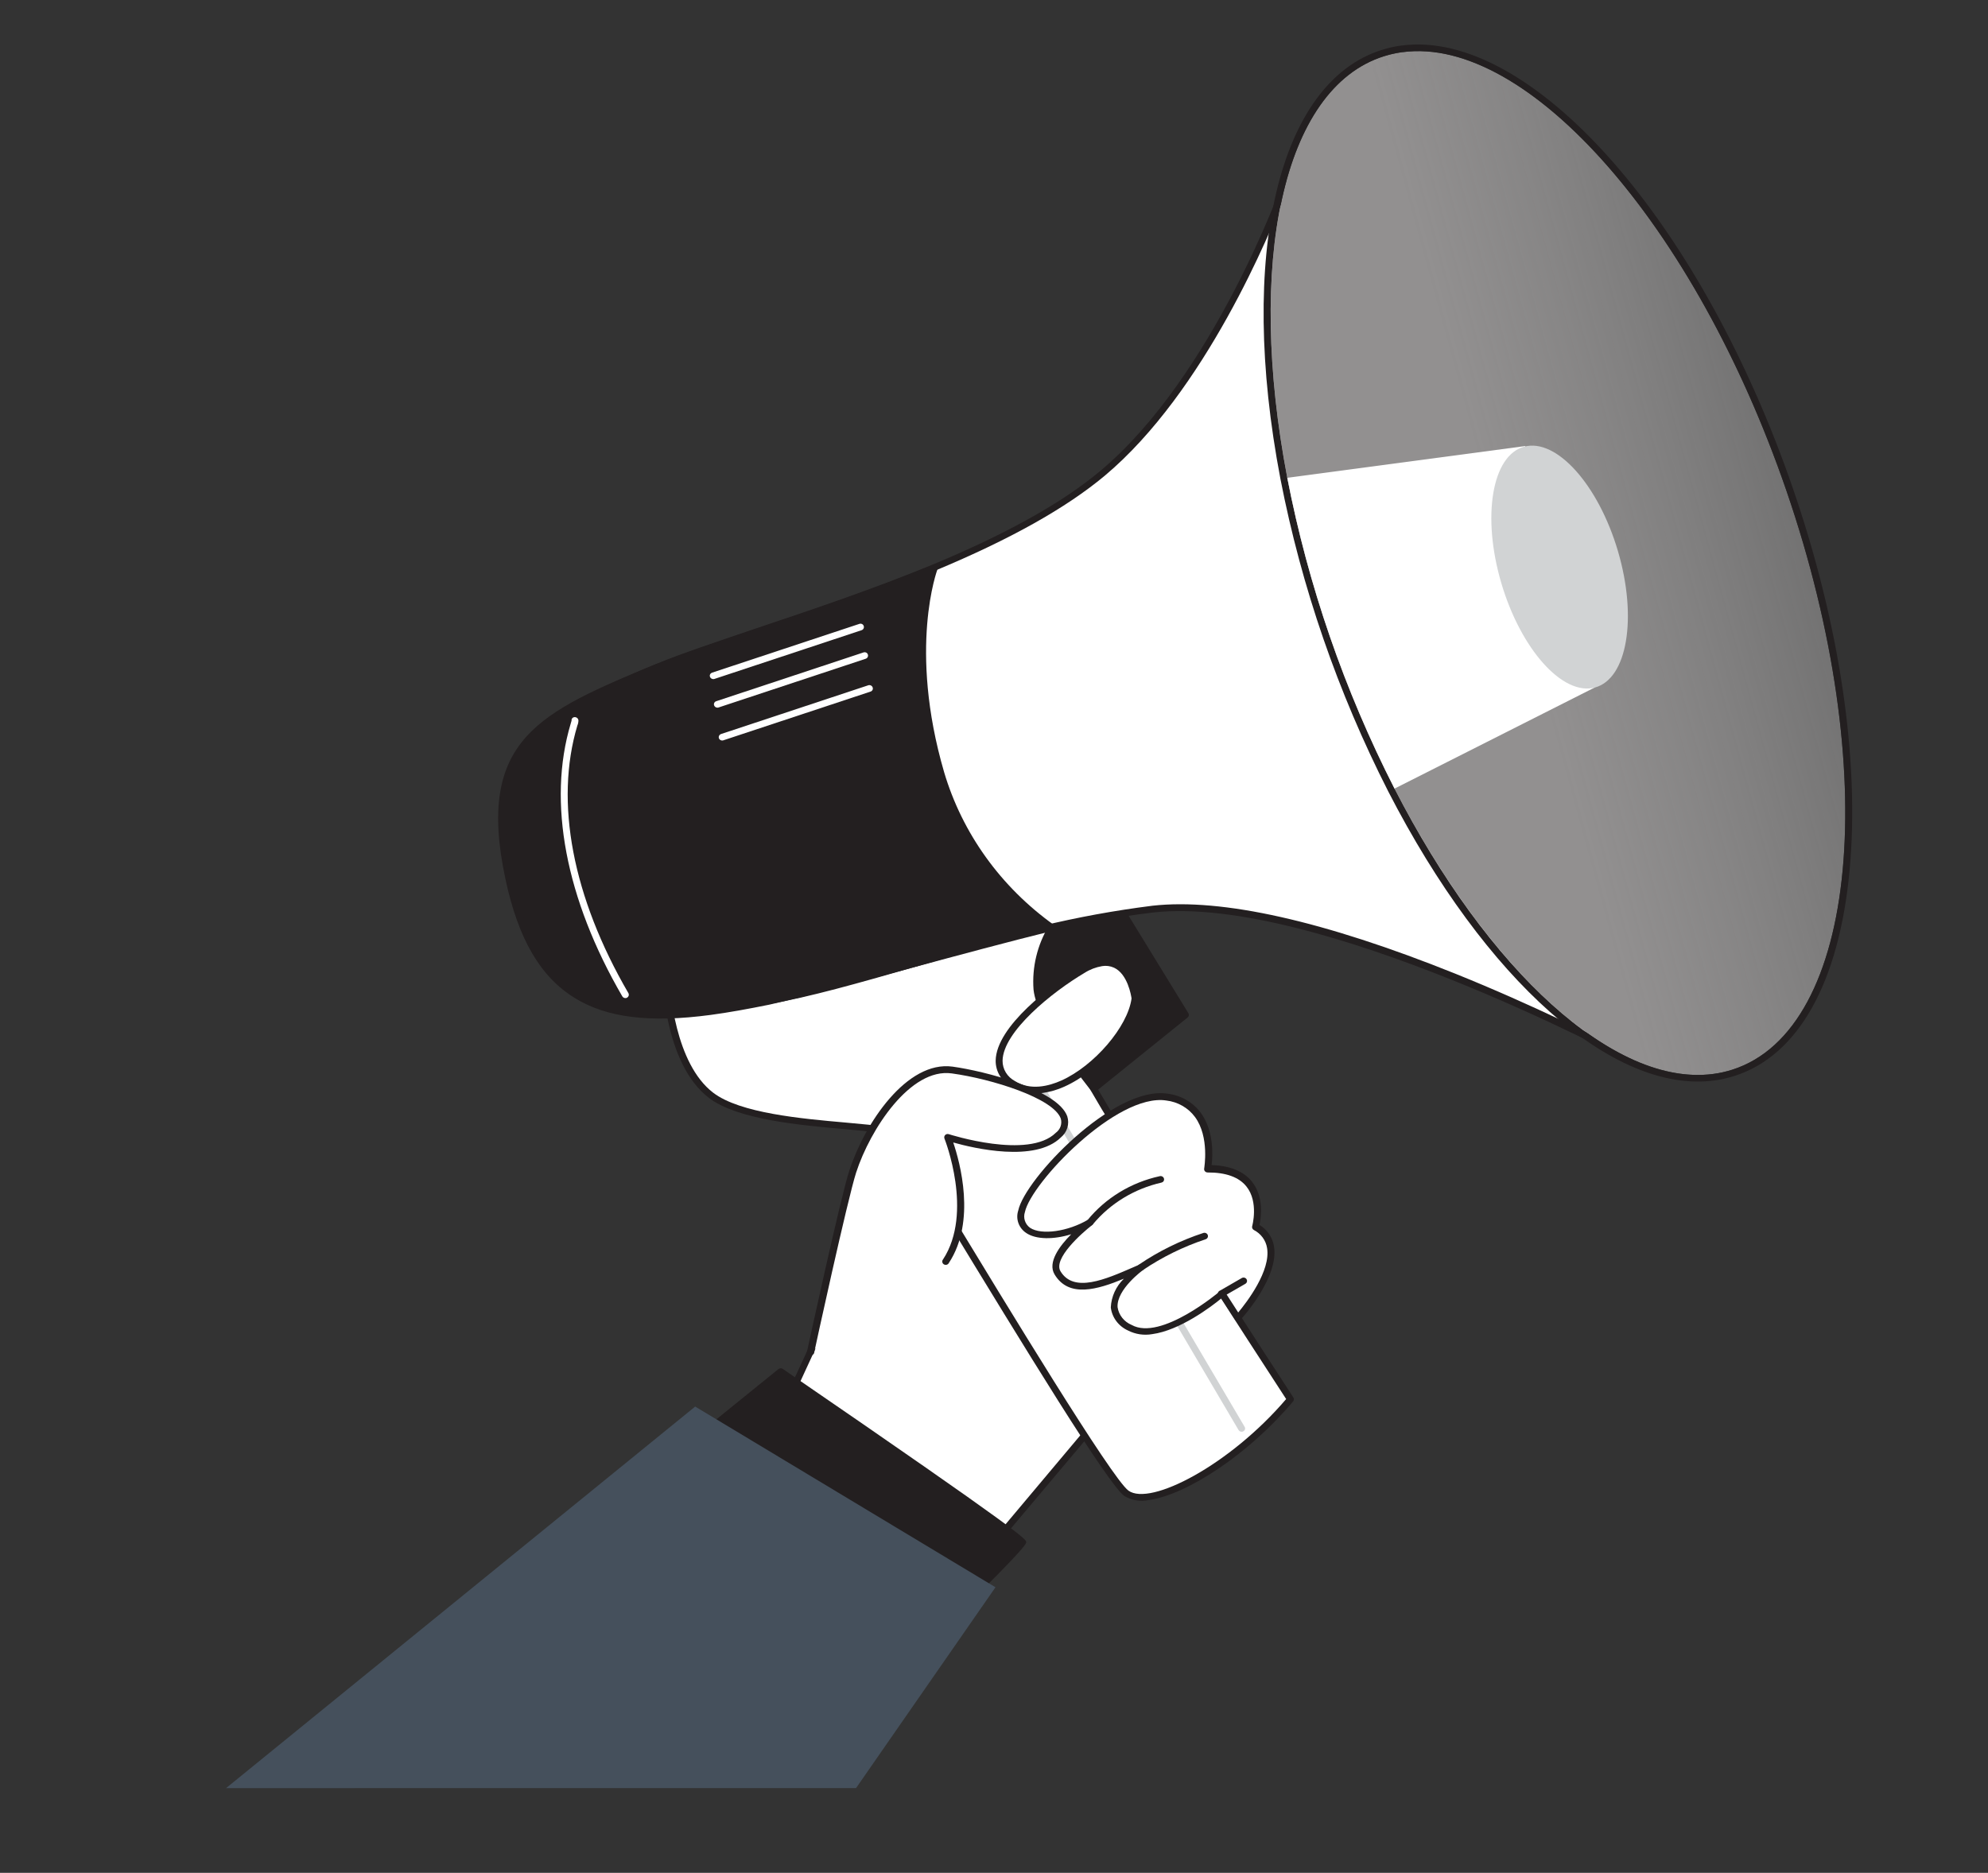 <svg width="156" height="147" viewBox="0 0 156 147" fill="none" xmlns="http://www.w3.org/2000/svg">
<rect x="0" y="0" width="156" height="147" fill="#333333" stroke="none"/>
<path d="M64.483 104.202L59.251 115.476L75.95 123.542L89.786 107.086C89.786 107.086 78.318 87.175 75.711 85.979C73.105 84.783 64.483 104.202 64.483 104.202Z" fill="white"/>
<path d="M75.989 123.822C75.935 123.83 75.879 123.821 75.831 123.796L59.132 115.729C59.069 115.699 59.02 115.647 58.997 115.583C58.973 115.519 58.976 115.449 59.005 115.387L64.231 104.114C64.556 103.394 71.947 86.904 75.096 85.775C75.216 85.726 75.344 85.701 75.474 85.702C75.604 85.703 75.732 85.729 75.851 85.78C78.491 87.014 89.559 106.185 90.03 107C90.055 107.046 90.066 107.098 90.061 107.149C90.056 107.201 90.034 107.25 90 107.29L76.163 123.73C76.142 123.756 76.115 123.777 76.085 123.793C76.056 123.809 76.023 123.819 75.989 123.822V123.822ZM59.609 115.375L75.878 123.25L89.463 107.076C86.218 101.449 77.661 87.178 75.619 86.229C75.566 86.209 75.51 86.199 75.453 86.201C75.397 86.204 75.341 86.217 75.29 86.241C72.85 87.096 66.847 99.577 64.705 104.305L59.609 115.375Z" fill="#231F20"/>
<path d="M52.223 76.317C52.223 76.317 52.308 83.307 55.793 85.967C59.278 88.626 69.745 88.123 70.504 89.064C71.263 90.004 86.498 115.81 88.379 117.198C90.259 118.587 96.766 115.185 101.255 109.822C101.255 109.822 85.803 86.128 85.069 83.995C84.335 81.861 86.773 72.008 86.157 67.77L52.223 76.317Z" fill="white"/>
<path d="M90.139 117.741C89.48 117.881 88.79 117.764 88.22 117.416C86.94 116.487 80.5 105.951 73.991 95.245C72.044 92.031 70.509 89.497 70.294 89.235C70.08 88.972 68.1 88.793 66.355 88.634C62.77 88.319 57.862 87.88 55.633 86.178C52.088 83.479 51.961 76.622 51.957 76.332C51.956 76.273 51.976 76.216 52.013 76.17C52.05 76.123 52.103 76.091 52.163 76.077L86.091 67.52C86.129 67.51 86.169 67.508 86.208 67.515C86.247 67.522 86.284 67.536 86.316 67.558C86.347 67.58 86.373 67.606 86.393 67.637C86.412 67.668 86.425 67.703 86.43 67.739C86.755 69.969 86.245 73.739 85.793 77.067C85.385 80.093 84.996 82.947 85.33 83.918C86.05 85.995 101.335 109.452 101.491 109.691C101.521 109.737 101.535 109.791 101.532 109.845C101.529 109.899 101.509 109.951 101.475 109.994C98.007 114.127 93.114 117.344 90.139 117.741ZM52.503 76.529C52.556 77.685 52.961 83.468 55.965 85.769C58.07 87.376 62.865 87.804 66.4 88.115C69.077 88.355 70.379 88.488 70.721 88.913C70.943 89.19 72.152 91.186 74.459 94.982C78.93 102.343 87.246 116.054 88.551 117.001C90.261 118.243 96.514 114.987 100.926 109.814C99.465 107.566 85.529 86.16 84.815 84.087C84.437 83.001 84.804 80.223 85.256 77.006C85.708 73.789 86.164 70.302 85.928 68.107L52.503 76.529Z" fill="#231F20"/>
<path d="M97.47 112.379C97.415 112.386 97.36 112.377 97.31 112.354C97.261 112.33 97.22 112.293 97.192 112.247L80.389 83.726C80.372 83.696 80.36 83.663 80.356 83.629C80.351 83.594 80.354 83.56 80.363 83.527C80.373 83.493 80.389 83.462 80.411 83.435C80.433 83.408 80.46 83.385 80.492 83.368C80.523 83.35 80.557 83.339 80.593 83.334C80.628 83.33 80.665 83.332 80.7 83.341C80.734 83.35 80.767 83.366 80.795 83.388C80.823 83.409 80.847 83.436 80.864 83.467L97.667 111.993C97.686 112.022 97.698 112.055 97.702 112.089C97.707 112.123 97.704 112.158 97.695 112.191C97.685 112.224 97.669 112.254 97.646 112.281C97.624 112.307 97.596 112.329 97.564 112.345C97.536 112.364 97.504 112.375 97.47 112.379V112.379Z" fill="#D1D3D4"/>
<path d="M82.528 72.754C81.63 74.243 81.216 75.955 81.338 77.672C81.606 80.311 85.801 85.473 85.801 85.473L92.985 79.686L87.865 71.338L82.528 72.754Z" fill="#231F20"/>
<path d="M85.858 85.703L85.809 85.71C85.736 85.7 85.67 85.663 85.624 85.608C85.45 85.398 81.377 80.358 81.102 77.671C80.973 75.913 81.397 74.158 82.319 72.634C82.356 72.581 82.41 72.542 82.473 72.523L87.826 71.064C87.884 71.048 87.945 71.051 88.001 71.072C88.057 71.093 88.104 71.132 88.135 71.181L93.255 79.529C93.287 79.583 93.299 79.646 93.288 79.708C93.277 79.769 93.243 79.825 93.194 79.865L86.015 85.651C85.969 85.683 85.915 85.701 85.858 85.703V85.703ZM82.712 72.994C81.897 74.403 81.521 76.008 81.628 77.617C81.854 79.855 85.075 84.068 85.864 85.068L92.627 79.602L87.736 71.62L82.712 72.994Z" fill="#231F20"/>
<path d="M97.128 103.452C97.128 103.452 101.9 98.225 98.52 96.292C98.52 96.292 99.847 91.71 94.759 91.733C94.759 91.733 95.686 86.745 91.564 86.105C87.442 85.466 80.642 92.724 80.158 95.073C79.673 97.421 83.164 97.315 85.535 95.941C85.535 95.941 82.132 98.51 82.985 99.909C84.232 101.979 87.197 100.489 89.528 99.485C89.528 99.485 85.43 102.422 88.669 104.216C91.153 105.592 95.898 101.543 95.898 101.543L97.128 103.452Z" fill="white"/>
<path d="M90.415 104.718C89.773 104.831 89.109 104.733 88.531 104.44C88.16 104.275 87.839 104.02 87.6 103.701C87.361 103.382 87.211 103.009 87.165 102.619C87.206 101.772 87.572 100.969 88.192 100.367C86.115 101.225 83.873 101.89 82.756 100.035C82.184 99.09 83.142 97.805 84.058 96.879C82.678 97.306 81.302 97.299 80.533 96.783C80.245 96.592 80.028 96.317 79.915 96C79.801 95.682 79.797 95.337 79.902 95.017C80.409 92.559 87.385 85.188 91.62 85.844C92.136 85.909 92.632 86.074 93.079 86.33C93.526 86.586 93.914 86.927 94.219 87.332C95.277 88.777 95.169 90.727 95.076 91.448C96.531 91.497 97.596 91.936 98.249 92.759C99.2 93.959 98.958 95.588 98.835 96.144C99.138 96.332 99.396 96.58 99.592 96.871C99.788 97.162 99.917 97.49 99.972 97.832C100.371 100.243 97.486 103.452 97.341 103.593C97.313 103.624 97.277 103.648 97.237 103.663C97.198 103.679 97.154 103.685 97.112 103.681C97.07 103.678 97.029 103.665 96.993 103.644C96.956 103.623 96.925 103.595 96.902 103.561L95.842 101.91C95.051 102.566 92.575 104.43 90.415 104.718ZM89.49 99.221C89.543 99.212 89.598 99.22 89.647 99.243C89.696 99.266 89.736 99.302 89.762 99.348C89.796 99.404 89.807 99.469 89.794 99.533C89.781 99.596 89.744 99.652 89.69 99.691C89.69 99.691 87.609 101.201 87.697 102.601C87.742 102.905 87.867 103.193 88.06 103.437C88.254 103.682 88.509 103.874 88.802 103.997C91.096 105.277 95.674 101.399 95.718 101.361C95.747 101.334 95.782 101.314 95.82 101.303C95.859 101.291 95.9 101.288 95.939 101.294C95.979 101.301 96.016 101.315 96.05 101.336C96.083 101.357 96.112 101.384 96.133 101.417L97.164 103.019C97.844 102.204 99.727 99.747 99.428 97.958C99.381 97.659 99.261 97.375 99.079 97.128C98.897 96.882 98.658 96.68 98.38 96.538C98.33 96.507 98.291 96.462 98.269 96.409C98.248 96.355 98.244 96.297 98.26 96.242C98.26 96.242 98.788 94.347 97.808 93.129C97.222 92.393 96.194 92.023 94.764 92.029C94.724 92.028 94.684 92.02 94.648 92.004C94.611 91.988 94.579 91.964 94.552 91.935C94.526 91.906 94.507 91.872 94.497 91.835C94.487 91.798 94.486 91.759 94.493 91.721C94.49 91.695 94.931 89.241 93.767 87.667C93.506 87.315 93.172 87.018 92.785 86.797C92.399 86.575 91.968 86.433 91.522 86.381C87.631 85.779 80.903 92.853 80.426 95.137C80.351 95.358 80.35 95.596 80.423 95.817C80.495 96.039 80.638 96.233 80.831 96.373C81.721 96.963 83.808 96.669 85.394 95.727C85.453 95.694 85.523 95.683 85.591 95.697C85.658 95.711 85.717 95.749 85.756 95.804C85.796 95.858 85.812 95.925 85.802 95.99C85.793 96.056 85.757 96.115 85.704 96.157C84.872 96.796 82.621 98.805 83.221 99.787C84.263 101.51 86.742 100.423 88.932 99.469L89.418 99.257C89.439 99.24 89.464 99.228 89.49 99.221V99.221Z" fill="#231F20"/>
<path d="M89.068 78.369C89.068 78.369 88.57 73.999 84.967 76.135C81.364 78.271 76.096 82.924 79.496 85.072C82.895 87.219 88.638 81.811 89.068 78.369Z" fill="white"/>
<path d="M81.841 85.785C80.975 85.925 80.085 85.75 79.347 85.293C78.974 85.087 78.664 84.789 78.45 84.43C78.236 84.071 78.126 83.663 78.131 83.25C78.171 80.564 82.525 77.275 84.827 75.916C85.923 75.241 86.879 75.113 87.659 75.485C89.076 76.147 89.328 78.255 89.34 78.344C89.346 78.362 89.349 78.381 89.349 78.4C89.051 80.82 86.315 84.04 83.525 85.29C82.992 85.534 82.424 85.7 81.841 85.785V85.785ZM86.488 75.832C85.996 75.915 85.527 76.094 85.111 76.359C82.542 77.881 78.71 80.978 78.672 83.257C78.669 83.583 78.758 83.904 78.93 84.186C79.102 84.467 79.35 84.699 79.647 84.856C80.859 85.62 82.292 85.254 83.279 84.815C85.863 83.656 88.495 80.593 88.794 78.369C88.759 78.13 88.488 76.453 87.419 75.956C87.129 75.823 86.804 75.78 86.488 75.832Z" fill="#231F20"/>
<path d="M63.593 106.119C63.593 106.119 66.237 94.006 66.909 91.928C68.049 88.413 71.271 83.499 74.714 83.976C78.157 84.452 85.556 86.621 83.048 89.098C80.763 91.364 74.367 89.278 74.367 89.278C74.367 89.278 76.743 95.179 74.227 98.999" fill="white"/>
<path d="M63.632 106.378C63.603 106.387 63.571 106.392 63.54 106.39C63.505 106.384 63.471 106.371 63.441 106.351C63.412 106.332 63.386 106.307 63.366 106.278C63.347 106.249 63.333 106.217 63.327 106.183C63.321 106.149 63.322 106.114 63.33 106.08C63.434 105.585 65.969 93.936 66.653 91.862C67.853 88.186 71.156 83.224 74.756 83.722C77.261 84.07 83.006 85.534 83.75 87.624C83.843 87.917 83.844 88.229 83.755 88.523C83.666 88.817 83.489 89.079 83.247 89.278C81.235 91.264 76.414 90.131 74.801 89.675C75.318 91.192 76.618 95.857 74.457 99.133C74.441 99.166 74.417 99.195 74.388 99.219C74.358 99.243 74.324 99.261 74.287 99.271C74.25 99.281 74.212 99.284 74.174 99.278C74.136 99.273 74.099 99.26 74.067 99.241C74.034 99.221 74.006 99.195 73.985 99.165C73.964 99.134 73.949 99.099 73.943 99.063C73.936 99.026 73.938 98.989 73.948 98.953C73.957 98.918 73.975 98.884 73.999 98.856C76.41 95.187 74.137 89.425 74.112 89.365C74.094 89.318 74.09 89.267 74.1 89.218C74.111 89.169 74.135 89.124 74.17 89.088C74.206 89.052 74.252 89.027 74.302 89.015C74.352 89.004 74.404 89.007 74.453 89.023C74.516 89.041 80.711 91.033 82.852 88.912C83.025 88.786 83.154 88.612 83.224 88.415C83.293 88.217 83.299 88.004 83.242 87.803C82.673 86.197 77.835 84.686 74.69 84.254C71.443 83.799 68.291 88.624 67.184 92.029C66.518 94.075 63.902 106.078 63.879 106.218C63.858 106.265 63.823 106.304 63.779 106.332C63.736 106.361 63.685 106.377 63.632 106.378V106.378Z" fill="#231F20"/>
<path d="M127.905 83.09C127.905 83.09 103.529 69.952 90.484 71.386C87.188 71.781 83.924 72.393 80.716 73.218C73.144 75.085 65.636 77.663 60.305 78.586C49.719 80.395 41.279 78.18 39.713 67.512C38.386 58.383 42.624 56.109 51.736 52.334C56.242 50.469 65.09 47.988 73.311 44.564C78.324 42.472 83.111 40.036 86.521 37.175C95.552 29.625 100.9 14.422 100.9 14.422L127.905 83.09Z" fill="white"/>
<path d="M127.939 83.324C127.88 83.333 127.82 83.322 127.769 83.293C127.524 83.162 103.302 70.209 90.511 71.62C87.228 72.013 83.977 72.623 80.781 73.447C77.667 74.212 74.592 75.093 71.617 75.945C67.442 77.142 63.5 78.271 60.347 78.808C53.462 79.98 48.172 79.333 44.653 76.862C41.83 74.891 40.058 71.749 39.442 67.511C38.081 58.138 42.69 55.767 51.629 52.058C53.535 51.275 56.203 50.39 59.286 49.338C63.585 47.898 68.455 46.264 73.207 44.308C79.066 41.861 83.362 39.458 86.346 36.96C95.213 29.537 100.593 14.474 100.643 14.325C100.661 14.273 100.696 14.229 100.741 14.197C100.787 14.166 100.842 14.148 100.898 14.148C100.954 14.146 101.01 14.161 101.056 14.19C101.103 14.22 101.139 14.263 101.159 14.314L128.163 82.976C128.183 83.027 128.186 83.082 128.172 83.134C128.157 83.186 128.127 83.232 128.084 83.267C128.042 83.299 127.992 83.318 127.939 83.324V83.324ZM89.274 71.246C89.673 71.193 90.062 71.141 90.445 71.09C95.901 70.488 103.889 72.283 114.183 76.419C120.397 78.921 125.608 81.562 127.382 82.483L100.881 15.165C99.715 18.203 94.569 30.744 86.673 37.355C83.648 39.874 79.309 42.32 73.392 44.786C68.628 46.77 63.753 48.409 59.443 49.852C56.368 50.886 53.712 51.774 51.817 52.556C42.872 56.267 38.632 58.445 39.957 67.458C40.552 71.551 42.227 74.558 44.931 76.46C48.348 78.839 53.496 79.463 60.231 78.31C63.352 77.778 67.283 76.65 71.442 75.46C74.422 74.608 77.503 73.726 80.622 72.956C83.469 72.227 86.358 71.656 89.274 71.246V71.246Z" fill="#231F20"/>
<path d="M82.529 72.754C74.957 74.621 65.586 77.368 60.298 78.55C48.24 81.248 42.186 79.513 39.921 68.96C37.596 58.108 42.617 56.073 51.729 52.298C56.235 50.433 65.083 47.951 73.304 44.528C73.304 44.528 70.897 50.692 73.809 60.619C75.231 65.482 78.299 69.752 82.529 72.754V72.754Z" fill="#231F20"/>
<path d="M55.761 79.663C50.966 80.303 47.59 79.871 45.111 78.34C42.403 76.676 40.675 73.719 39.667 69.02C37.307 57.998 42.358 55.907 51.52 52.104L51.628 52.09C53.535 51.306 56.202 50.422 59.286 49.37C63.584 47.929 68.455 46.296 73.207 44.34C73.255 44.319 73.309 44.313 73.362 44.322C73.414 44.331 73.462 44.355 73.501 44.391C73.541 44.425 73.569 44.471 73.581 44.521C73.593 44.571 73.589 44.624 73.569 44.672C73.545 44.734 71.251 50.877 74.083 60.599C75.502 65.395 78.527 69.609 82.688 72.59C82.733 72.617 82.768 72.656 82.789 72.702C82.81 72.748 82.817 72.799 82.809 72.849C82.799 72.899 82.776 72.945 82.74 72.983C82.705 73.02 82.659 73.047 82.608 73.061C79.117 73.923 75.272 74.96 71.554 75.964C67.269 77.123 63.218 78.218 60.372 78.857C58.693 79.198 57.159 79.476 55.761 79.663ZM72.885 45.007C68.293 46.889 63.623 48.458 59.476 49.847C56.401 50.882 53.745 51.77 51.85 52.552L51.746 52.597C42.837 56.287 37.932 58.322 40.206 68.943C41.18 73.487 42.833 76.339 45.402 77.921C48.484 79.815 53.06 79.939 60.251 78.329C63.087 77.697 67.155 76.599 71.391 75.446C74.913 74.495 78.551 73.512 81.892 72.68C77.88 69.631 74.963 65.451 73.551 60.728C71.159 52.481 72.379 46.75 72.875 45.008L72.885 45.007Z" fill="#231F20"/>
<path d="M135.92 83.966C127.959 86.488 117.249 77.099 109.432 61.899C105.492 54.169 102.661 45.962 101.017 37.503C97.808 20.72 100.585 6.951 108.589 4.418C118.487 1.283 132.631 16.544 140.181 38.511C147.732 60.478 145.823 80.831 135.92 83.966Z" fill="url(#paint0_linear_1041_12623)"/>
<path d="M110.06 4.095C119.849 2.788 132.995 17.621 140.181 38.516C147.731 60.483 145.821 80.831 135.918 83.966C135.439 84.119 134.947 84.229 134.447 84.295C126.672 85.333 116.756 76.181 109.43 61.899C105.49 54.169 102.659 45.962 101.015 37.503C97.806 20.72 100.584 6.951 108.587 4.418C109.066 4.265 109.559 4.155 110.059 4.089M109.983 3.571C109.451 3.641 108.926 3.759 108.416 3.923C100.307 6.485 97.116 20.019 100.478 37.596C102.135 46.102 104.982 54.354 108.941 62.128C116.574 76.972 126.611 85.864 134.521 84.808C135.054 84.738 135.579 84.62 136.089 84.457C141.098 82.873 144.313 77.151 145.136 68.343C145.948 59.69 144.373 49.039 140.695 38.347C137.218 28.236 132.178 19.084 126.503 12.639C120.828 6.195 114.93 2.916 109.99 3.575L109.983 3.571Z" fill="#231F20"/>
<path d="M125.161 53.951L109.429 61.899C105.489 54.169 102.658 45.962 101.014 37.503L119.679 35.012L125.161 53.951Z" fill="white"/>
<path d="M125.163 53.962C127.693 53.277 128.499 48.49 126.965 43.271C125.43 38.051 122.135 34.375 119.605 35.06C117.076 35.745 116.27 40.531 117.804 45.751C119.339 50.971 122.634 54.647 125.163 53.962Z" fill="#D1D3D4"/>
<path d="M89.564 99.74C89.503 99.749 89.44 99.739 89.385 99.709C89.331 99.68 89.289 99.633 89.266 99.578C89.243 99.522 89.241 99.46 89.26 99.403C89.278 99.346 89.317 99.297 89.368 99.263C90.925 98.204 92.633 97.365 94.439 96.773C94.508 96.754 94.583 96.762 94.646 96.795C94.709 96.828 94.757 96.884 94.778 96.95C94.789 96.983 94.792 97.017 94.788 97.052C94.785 97.086 94.774 97.119 94.757 97.149C94.74 97.18 94.717 97.206 94.689 97.228C94.661 97.25 94.629 97.266 94.595 97.275C92.848 97.857 91.195 98.67 89.684 99.692C89.649 99.718 89.608 99.734 89.564 99.74Z" fill="#231F20"/>
<path d="M85.572 96.196C85.503 96.204 85.434 96.187 85.378 96.148C85.349 96.128 85.325 96.102 85.307 96.073C85.289 96.043 85.277 96.011 85.272 95.977C85.267 95.943 85.269 95.909 85.278 95.876C85.287 95.843 85.303 95.812 85.325 95.785C86.748 94.033 88.757 92.809 91.013 92.318C91.083 92.302 91.157 92.314 91.218 92.351C91.278 92.387 91.322 92.445 91.339 92.512C91.347 92.546 91.349 92.58 91.343 92.614C91.338 92.648 91.325 92.68 91.306 92.71C91.287 92.739 91.263 92.764 91.234 92.784C91.204 92.803 91.171 92.817 91.136 92.825C89.019 93.306 87.13 94.453 85.77 96.085C85.747 96.116 85.717 96.141 85.683 96.161C85.649 96.18 85.611 96.192 85.572 96.196V96.196Z" fill="#231F20"/>
<path d="M95.933 101.798C95.898 101.809 95.862 101.814 95.825 101.812C95.789 101.81 95.753 101.801 95.72 101.786C95.688 101.771 95.658 101.749 95.634 101.723C95.609 101.697 95.591 101.666 95.579 101.633C95.567 101.6 95.561 101.565 95.564 101.53C95.566 101.495 95.575 101.461 95.591 101.429C95.607 101.398 95.629 101.369 95.656 101.346C95.683 101.323 95.715 101.305 95.749 101.293L97.44 100.317C97.502 100.28 97.577 100.269 97.647 100.285C97.718 100.302 97.779 100.344 97.816 100.404C97.854 100.463 97.866 100.535 97.849 100.603C97.832 100.67 97.788 100.729 97.726 100.765L96.035 101.742C96.006 101.768 95.971 101.787 95.933 101.798V101.798Z" fill="#231F20"/>
<path d="M77.061 124.441C77.061 124.441 80.21 121.303 80.256 121.011C80.302 120.72 61.257 107.684 61.257 107.684L52.594 114.693L77.061 124.441Z" fill="#231F20"/>
<path d="M77.095 124.701C77.047 124.707 76.999 124.701 76.955 124.682L52.461 114.938C52.417 114.921 52.379 114.894 52.35 114.859C52.321 114.824 52.302 114.783 52.294 114.738C52.287 114.694 52.292 114.648 52.31 114.606C52.327 114.564 52.355 114.527 52.391 114.498L61.089 107.457C61.135 107.421 61.193 107.4 61.253 107.397C61.313 107.395 61.373 107.412 61.422 107.445C80.6 120.6 80.558 120.844 80.523 121.055C80.535 121.143 80.46 121.423 77.255 124.626C77.212 124.668 77.155 124.694 77.095 124.701V124.701ZM53.065 114.625L76.973 124.125C78.237 122.861 79.556 121.485 79.898 121.038C78.645 119.989 68.307 112.818 61.264 107.984L53.065 114.625Z" fill="#231F20"/>
<path d="M78.117 124.586L54.552 110.403L17.738 140.353L67.175 140.349L78.117 124.586Z" fill="#45505C"/>
<path d="M49.112 78.34C49.058 78.346 49.002 78.337 48.953 78.314C48.904 78.29 48.862 78.254 48.834 78.208C44.381 70.548 42.946 62.946 44.783 56.8C44.821 56.678 44.842 56.596 44.853 56.558C44.848 56.525 44.85 56.492 44.859 56.461C44.868 56.429 44.885 56.4 44.906 56.374C44.928 56.349 44.955 56.328 44.985 56.314C45.016 56.299 45.049 56.291 45.083 56.289C45.158 56.284 45.232 56.308 45.289 56.355C45.346 56.401 45.382 56.467 45.389 56.539C45.391 56.679 45.362 56.818 45.306 56.947C43.509 62.955 44.929 70.417 49.309 77.949C49.343 78.01 49.352 78.081 49.333 78.148C49.314 78.214 49.268 78.271 49.207 78.306C49.178 78.325 49.146 78.336 49.112 78.34V78.34Z" fill="white"/>
<path d="M56.009 53.303C55.946 53.31 55.883 53.297 55.829 53.264C55.775 53.232 55.734 53.183 55.714 53.126C55.702 53.094 55.697 53.06 55.699 53.026C55.701 52.992 55.71 52.958 55.725 52.928C55.741 52.897 55.762 52.87 55.789 52.847C55.816 52.825 55.847 52.808 55.88 52.797L67.433 48.97C67.467 48.958 67.502 48.953 67.538 48.954C67.574 48.956 67.609 48.964 67.641 48.979C67.673 48.994 67.701 49.016 67.725 49.042C67.748 49.068 67.765 49.098 67.776 49.131C67.788 49.163 67.793 49.197 67.791 49.232C67.789 49.266 67.781 49.3 67.765 49.331C67.75 49.362 67.728 49.39 67.701 49.413C67.675 49.436 67.644 49.453 67.61 49.465L56.057 53.292L56.009 53.303Z" fill="white"/>
<path d="M56.333 55.544C56.27 55.551 56.207 55.538 56.153 55.505C56.099 55.473 56.059 55.424 56.038 55.367C56.026 55.334 56.021 55.3 56.023 55.266C56.025 55.232 56.034 55.199 56.049 55.169C56.065 55.138 56.087 55.111 56.113 55.088C56.14 55.066 56.171 55.048 56.205 55.038L67.758 51.211C67.791 51.199 67.827 51.193 67.862 51.195C67.898 51.197 67.933 51.205 67.965 51.22C67.997 51.235 68.026 51.256 68.049 51.282C68.072 51.309 68.09 51.339 68.1 51.371C68.112 51.404 68.117 51.438 68.115 51.473C68.114 51.507 68.105 51.541 68.089 51.572C68.074 51.603 68.052 51.631 68.026 51.654C67.999 51.677 67.968 51.694 67.934 51.706L56.381 55.532L56.333 55.544Z" fill="white"/>
<path d="M56.709 58.122C56.647 58.13 56.583 58.118 56.53 58.086C56.476 58.055 56.435 58.007 56.414 57.95C56.392 57.884 56.396 57.813 56.427 57.751C56.458 57.688 56.513 57.64 56.58 57.616L68.133 53.789C68.202 53.767 68.276 53.773 68.341 53.804C68.405 53.835 68.454 53.889 68.477 53.955C68.49 53.987 68.495 54.021 68.493 54.055C68.492 54.09 68.483 54.123 68.467 54.154C68.452 54.185 68.43 54.212 68.403 54.234C68.376 54.257 68.344 54.274 68.31 54.284L56.757 58.11L56.709 58.122Z" fill="white"/>
<defs>
<linearGradient id="paint0_linear_1041_12623" x1="114.184" y1="65.067" x2="173.3" y2="48.836" gradientUnits="userSpaceOnUse">
<stop offset="0.152" stop-color="#929090"/>
<stop offset="1" stop-color="#BFBFBF" stop-opacity="0"/>
</linearGradient>
</defs>
</svg>
